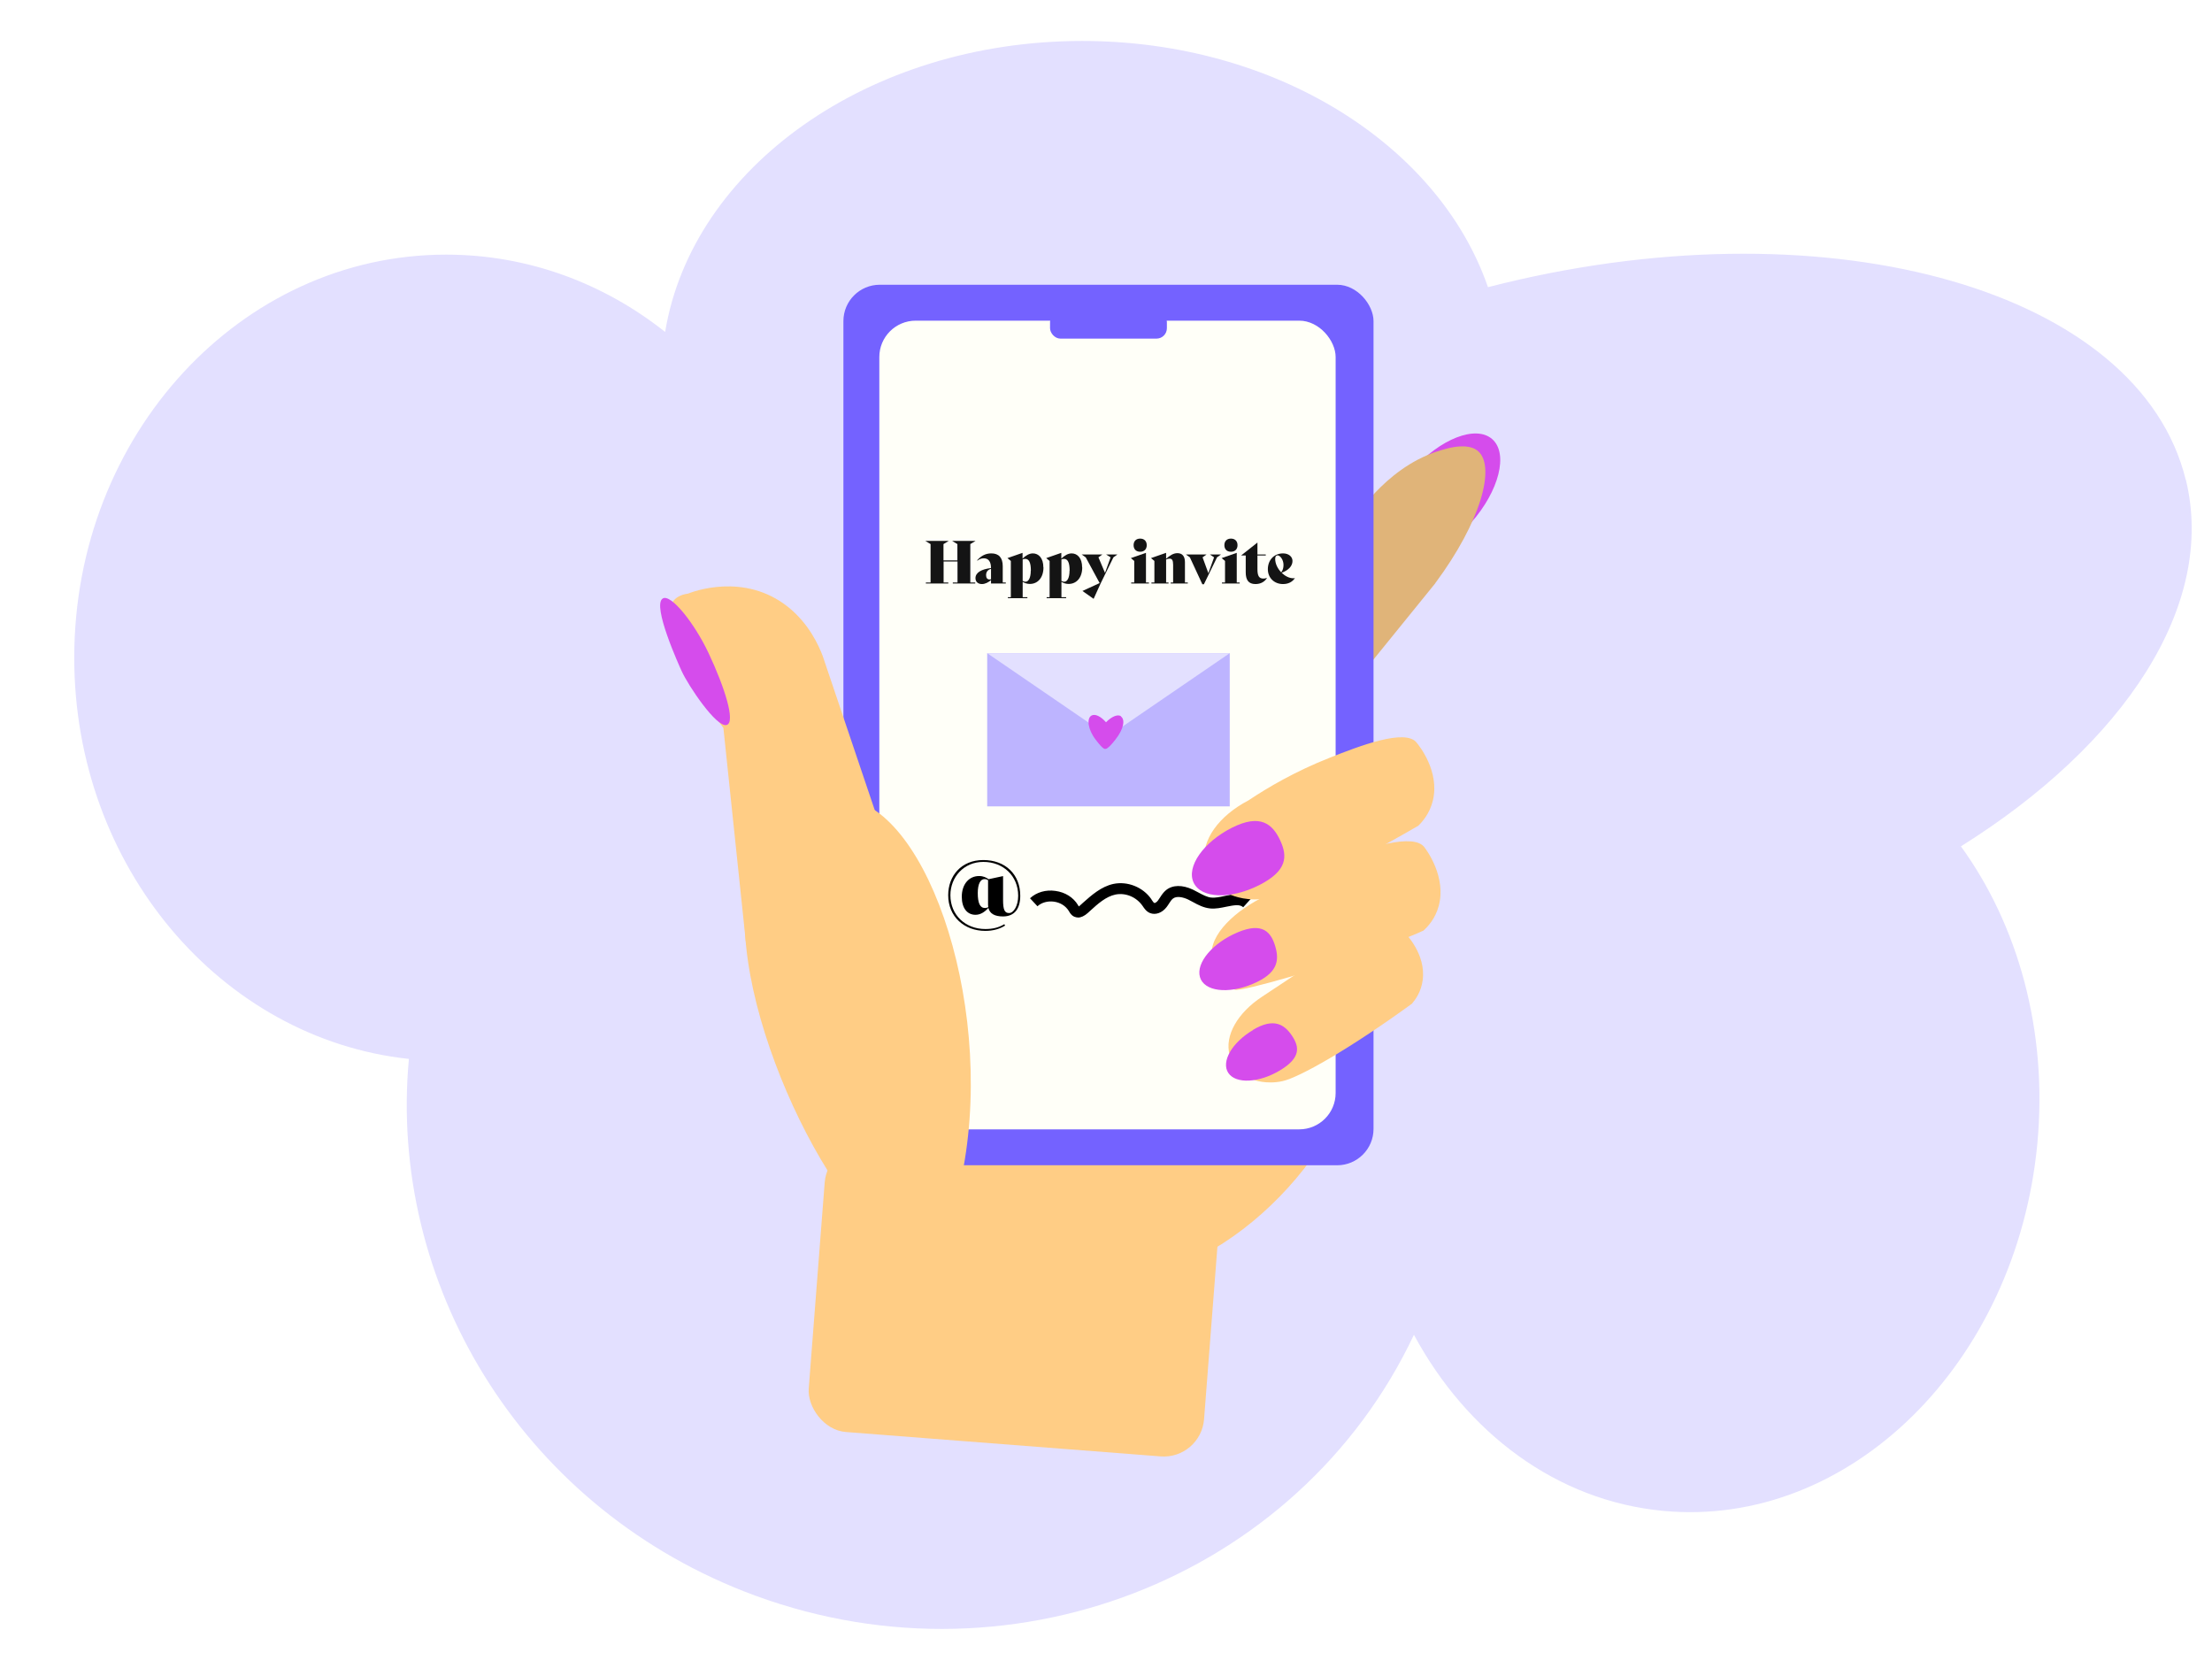 <?xml version="1.0" encoding="UTF-8"?><svg id="Layer_1" xmlns="http://www.w3.org/2000/svg" xmlns:xlink="http://www.w3.org/1999/xlink" viewBox="0 0 202 153"><defs><style>.cls-1,.cls-2{fill:#e3e0ff;}.cls-3{fill:#fffff8;}.cls-4{fill:#ffcd85;}.cls-5{fill:#7462ff;}.cls-6{fill:#bdb4ff;}.cls-7{fill:#d54cec;}.cls-8{fill:#e0b479;}.cls-9{fill:#141414;}.cls-2{filter:url(#drop-shadow-10);}</style><filter id="drop-shadow-10" filterUnits="userSpaceOnUse"><feOffset dx="2" dy="2"/><feGaussianBlur result="blur" stdDeviation="2"/><feFlood flood-color="#232323" flood-opacity=".2"/><feComposite in2="blur" operator="in"/><feComposite in="SourceGraphic"/></filter></defs><path class="cls-2" d="m197.6,41.8c-4.22-17.2-32.1-25.23-62.27-17.94-.48.12-.97.24-1.45.36-4.47-12.96-19.37-22.48-37.05-22.48-19.51,0-35.62,11.58-38.09,26.57-5.6-4.44-12.52-7.06-20-7.06-18.76,0-33.96,16.48-33.96,36.81,0,19.09,13.41,34.79,30.56,36.63-1.89,20.38,10.06,40.53,30.56,48.6,23.89,9.39,50.66-1.06,61.22-23.41,4.83,8.95,13.02,15.17,22.79,16.08,16.95,1.58,32.24-13.44,34.14-33.53.97-10.33-1.78-19.99-6.98-27.15,14.91-9.33,23.35-22.01,20.54-33.49Z"/><ellipse class="cls-7" cx="131.65" cy="45.34" rx="6.98" ry="3.6" transform="translate(10.57 114.08) rotate(-48.59)"/><rect class="cls-4" x="74.52" y="105.67" width="36.21" height="26.25" rx="3.69" ry="3.69" transform="translate(9.46 -6.81) rotate(4.43)"/><path class="cls-4" d="m123.53,86.54c4.32,9.42-3.59,22.68-13.69,28.07-11.44,6.1-28.98,3.85-33.64-6.56-4.18-9.36,3.53-21.98,12.89-27.36,11.57-6.66,29.67-4.56,34.45,5.86Z"/><path class="cls-8" d="m131.07,53.26l-10.2,12.58c-2.39,2.95-6.17,3.9-8.39,2.1h0c-2.22-1.8-2.08-5.69.32-8.64,4.13-4.63,8.27-9.27,12.4-13.9,1.04-1.17,2.79-2.84,5.14-3.84.46-.2.9-.35,1.32-.47,2.27-.7,3.09-.12,3.37.15,1.52,1.46.23,6.36-3.96,12.01Z"/><rect class="cls-5" x="77.02" y="26" width="48.41" height="80.4" rx="3.32" ry="3.32"/><rect class="cls-3" x="80.3" y="29.28" width="41.67" height="73.84" rx="3.32" ry="3.32"/><rect class="cls-5" x="95.89" y="28.46" width="10.67" height="2.46" rx=".95" ry=".95"/><rect class="cls-6" x="90.15" y="59.64" width="22.15" height="13.99"/><polygon class="cls-1" points="101.22 67.22 101.22 67.22 90.15 59.64 112.3 59.64 101.22 67.22"/><path class="cls-7" d="m102.38,65.4c-.32-.21-.87.03-1.38.55-.47-.54-1-.8-1.33-.61-.44.25-.34,1.25.38,2.19.39.51.61.75.77.83,0,0,.02,0,.02.01,0,0,0,0,0,0,.02,0,.03.01.05.01,0,0,0,0,.01,0,0,0,.02,0,.03,0,.01,0,.02,0,.03,0,.01,0,.02,0,.03,0h0c.19-.06.46-.32.87-.85.77-.97.91-1.84.49-2.12Z"/><path class="cls-9" d="m88.63,53.19h.43v.09h-2.05v-.09h.43v-1.92h-1.27v1.92h.43v.09h-2.05v-.09h.43v-3.51l-.48-.29h2.14l-.48.29v1.49h1.27v-1.49l-.48-.29h2.14l-.48.29v3.51Z"/><path class="cls-9" d="m91.85,53.19v.09h-1.35v-.31c-.25.21-.54.36-.83.36-.35,0-.59-.2-.59-.54,0-.5.53-.82,1.42-.92,0-.59-.24-.89-.65-.89-.24,0-.41.07-.59.21l-.03-.03c.37-.41.77-.63,1.3-.63.68,0,1.04.39,1.04,1.17v1.49h.27Zm-1.35-.3v-.95c-.32.09-.45.3-.45.58,0,.25.11.39.32.39.03,0,.08,0,.12-.02Z"/><path class="cls-9" d="m95.29,51.8c0,.95-.52,1.52-1.25,1.52-.25,0-.46-.08-.65-.19v1.4h.43v.09h-1.78v-.09h.27v-3.31l-.31-.26,1.38-.48v.53c.29-.29.62-.48.94-.48.54,0,.96.44.96,1.28Zm-1.15.31c0-.72-.16-1.08-.52-1.08-.08,0-.15.02-.23.05v1.96c.08.05.17.08.26.08.28,0,.48-.37.48-1.01Z"/><path class="cls-9" d="m98.83,51.8c0,.95-.52,1.52-1.25,1.52-.25,0-.46-.08-.65-.19v1.4h.43v.09h-1.78v-.09h.27v-3.31l-.31-.26,1.38-.48v.53c.29-.29.62-.48.94-.48.54,0,.96.44.96,1.28Zm-1.15.31c0-.72-.16-1.08-.52-1.08-.08,0-.15.02-.23.05v1.96c.08.05.17.08.26.08.28,0,.48-.37.48-1.01Z"/><path class="cls-9" d="m102.04,50.63l-.36.26-1.17,2.38-.64,1.41-1.02-.72,1.57-.72-1.27-2.35-.37-.26h1.89l-.36.26.6,1.42.51-1.42-.41-.26h1.04Z"/><path class="cls-9" d="m103.31,53.19h.27v-1.97l-.31-.26,1.38-.48v2.71h.27v.09h-1.62v-.09Zm.21-3.41c0-.36.22-.6.6-.6s.6.24.6.6-.22.6-.6.6-.6-.24-.6-.6Z"/><path class="cls-9" d="m108.47,53.19v.09h-1.56v-.09h.22v-1.62c0-.42-.1-.56-.32-.56-.11,0-.22.03-.32.08v2.1h.22v.09h-1.56v-.09h.27v-1.97l-.31-.26,1.38-.48v.54c.35-.3.66-.51,1.03-.51.46,0,.69.29.69.83v1.85h.27Z"/><path class="cls-9" d="m111.5,50.63l-.36.26-1.2,2.46h-.14l-1.14-2.46-.36-.26h1.88l-.36.26.53,1.45.52-1.45-.38-.26h1.01Z"/><path class="cls-9" d="m111.6,53.19h.27v-1.97l-.31-.26,1.38-.48v2.71h.27v.09h-1.62v-.09Zm.21-3.41c0-.36.22-.6.6-.6s.6.24.6.6-.22.6-.6.6-.6-.24-.6-.6Z"/><path class="cls-9" d="m115.7,52.78c-.2.32-.55.55-1.05.55-.64,0-.89-.38-.89-1.08v-1.53h-.42s1.49-1.18,1.49-1.18v1.09h.76v.09h-.76v1.25c0,.62.15.86.54.86.12,0,.21-.02.32-.06h0Z"/><path class="cls-9" d="m118.25,52.79c-.23.34-.59.54-1.09.54-.76,0-1.38-.53-1.38-1.36,0-.79.53-1.44,1.39-1.44.51,0,.86.3.86.69,0,.45-.34.84-.99,1.08.31.3.69.5,1.06.5.05,0,.11,0,.16-.02h0Zm-1.8-1.76c0,.45.23.9.55,1.23.15-.19.21-.41.21-.68,0-.47-.31-.87-.54-.87-.14,0-.22.12-.22.32Z"/><path d="m91.6,80v2.17c0,.9.14,1.2.55,1.2s.83-.65.83-1.58c0-1.83-1.38-3.09-3.18-3.09s-3.01,1.4-3.01,3.04c0,1.84,1.4,3.09,3.19,3.09.67,0,1.22-.13,1.73-.44l.08.12c-.48.31-1.1.49-1.81.49-1.92,0-3.39-1.3-3.39-3.26,0-1.75,1.18-3.21,3.2-3.21s3.38,1.31,3.38,3.26c0,1.14-.49,1.89-1.58,1.89-.74,0-1.21-.25-1.33-.78-.36.4-.74.63-1.18.63-.75,0-1.25-.6-1.25-1.65,0-1.13.65-1.89,1.58-1.89.39,0,.64.13.87.29l1.3-.28h0Zm-1.35,2.83c0-.07-.02-.14-.02-.21v-2.25c-.09-.07-.21-.1-.33-.1-.36,0-.61.43-.61,1.27,0,.91.2,1.37.66,1.37.11,0,.2-.03.31-.08Z"/><path d="m98.47,83.78c-.13,0-.25-.03-.37-.08-.27-.12-.4-.35-.49-.51-.29-.47-.78-.78-1.36-.86-.57-.08-1.14.08-1.51.42l-.68-.73c.6-.55,1.44-.8,2.33-.67.88.12,1.63.59,2.05,1.29.03.06.06.1.08.13.02-.02.08-.06.16-.14l.22-.2c.78-.69,1.66-1.48,2.78-1.72,1.29-.27,2.7.3,3.45,1.38l.06.1c.07.1.16.24.22.26.05.02.21-.05.34-.23.07-.09.13-.18.19-.28.14-.22.3-.46.54-.66.6-.49,1.49-.5,2.45-.05.17.08.34.17.5.26.41.22.8.43,1.19.47.35.03.76-.05,1.18-.14.79-.17,1.69-.36,2.4.28l-.67.74c-.31-.28-.79-.2-1.53-.05-.48.1-.99.21-1.49.16-.59-.06-1.09-.32-1.56-.58-.15-.08-.3-.16-.46-.24-.45-.21-1.05-.35-1.39-.07-.12.1-.22.25-.33.42-.08.12-.15.24-.24.35-.41.53-1.01.74-1.51.54-.34-.14-.53-.43-.67-.64-.58-.84-1.57-1.23-2.48-1.05-.87.18-1.61.84-2.32,1.49l-.22.2c-.31.27-.6.41-.88.41Z"/><path class="cls-4" d="m129.5,75.41c-7.03,4.09-12.51,6.48-14.28,6.68-1.71.19-2.98-.45-2.98-.45-.48-.24-.87-.54-1.15-.8-.19-.24-.37-.48-.56-.71-.31-.5-.45-.96-.51-1.34-.34-2.06,1.28-4.29,3.98-5.7,1.74-1.16,4.25-2.65,7.48-3.92,2.52-.99,6.9-2.72,7.91-1.33.47.64.19,1.86-.84,3.65.28-1.22.56-2.43.84-3.65.17.21,2.11,2.57,1.46,5.26-.29,1.19-.96,1.94-1.35,2.32Z"/><path class="cls-4" d="m129.97,84.98c-2.98,1.38-5.45,1.75-7,2.56-3.18,1.66,0,0,0,0-1.14.5-9.56,3.07-10.22,2.82-.47-.27-.84-.58-1.11-.86-.17-.25-.35-.49-.52-.74-.29-.52-.41-.98-.46-1.36-.27-2.08,2.22-4.32,4.93-5.6,1.75-1.08,3.46-2.33,6.68-3.45,2.52-.87,6.89-2.38,7.84-.94.44.66.12,1.87-.95,3.61.32-1.2.63-2.41.95-3.61.16.21,2,2.68,1.27,5.33-.32,1.17-1.01,1.89-1.41,2.25Z"/><path class="cls-4" d="m128.95,91.64c-5.76,4.18-10.32,6.75-11.84,7.08-1.47.32-2.63-.12-2.63-.12-.44-.17-.8-.39-1.07-.59-.18-.19-.36-.38-.55-.57-.31-.41-.48-.79-.57-1.12-.48-1.76.73-3.84,2.96-5.31q2.79-1.84,6.16-4.08c1.98-1.31,5.77-2.99,6.77-1.87.46.52.33,1.6-.41,3.25.14-1.08.27-2.17.41-3.25.17.16,2.06,2.05,1.74,4.44-.14,1.06-.66,1.77-.97,2.13Z"/><path class="cls-4" d="m75.13,59.9c1.74,5.16,3.48,10.33,5.23,15.49.17.45,2.06,5.54-.55,9.55-1.26,1.94-3.01,2.76-3.89,3.09h0c-1.57-.24-3.23-.57-4.97-.99-.97-.23-1.91-.49-2.81-.75-.69-6.61-1.39-13.21-2.08-19.82-3.95-5.29-5.87-9.88-4.59-11.57.24-.32.65-.6,1.37-.7.37-.15,5.13-1.99,9.15,1.24,1.87,1.51,2.76,3.45,3.14,4.46Z"/><path class="cls-4" d="m87.69,108.04c-.77,3.42-1.37,5.93-3.12,6.47-5.47,1.66-16.47-17.76-16.57-30.5-.04-5.14,2-7.52,2.46-8.03,1.49-1.65,4.2-3.34,6.72-3.06,7.7.83,13.94,19.83,10.51,35.13Z"/><path class="cls-7" d="m64.71,59.64c1.45,3.08,2.5,6.33,1.64,6.56-.92.25-3.49-3.58-4.1-4.92-.19-.42-2.74-6-1.73-6.63.73-.46,2.89,2.23,4.19,4.99Z"/><path class="cls-7" d="m112.5,75.58c2.62-1.32,3.72-.31,4.4,1.14s.69,2.79-1.93,4.11-5.29,1.21-5.97-.24.89-3.69,3.5-5.01Z"/><path class="cls-7" d="m113.03,85.13c2.28-.96,3.05-.01,3.43,1.29s.22,2.46-2.06,3.42-4.44.68-4.82-.62,1.16-3.13,3.45-4.09Z"/><path class="cls-7" d="m114.42,94.04c1.92-1.15,2.89-.48,3.57.54s.81,2.01-1.11,3.16c-1.92,1.15-4.03,1.25-4.71.23s.33-2.78,2.26-3.92Z"/></svg>